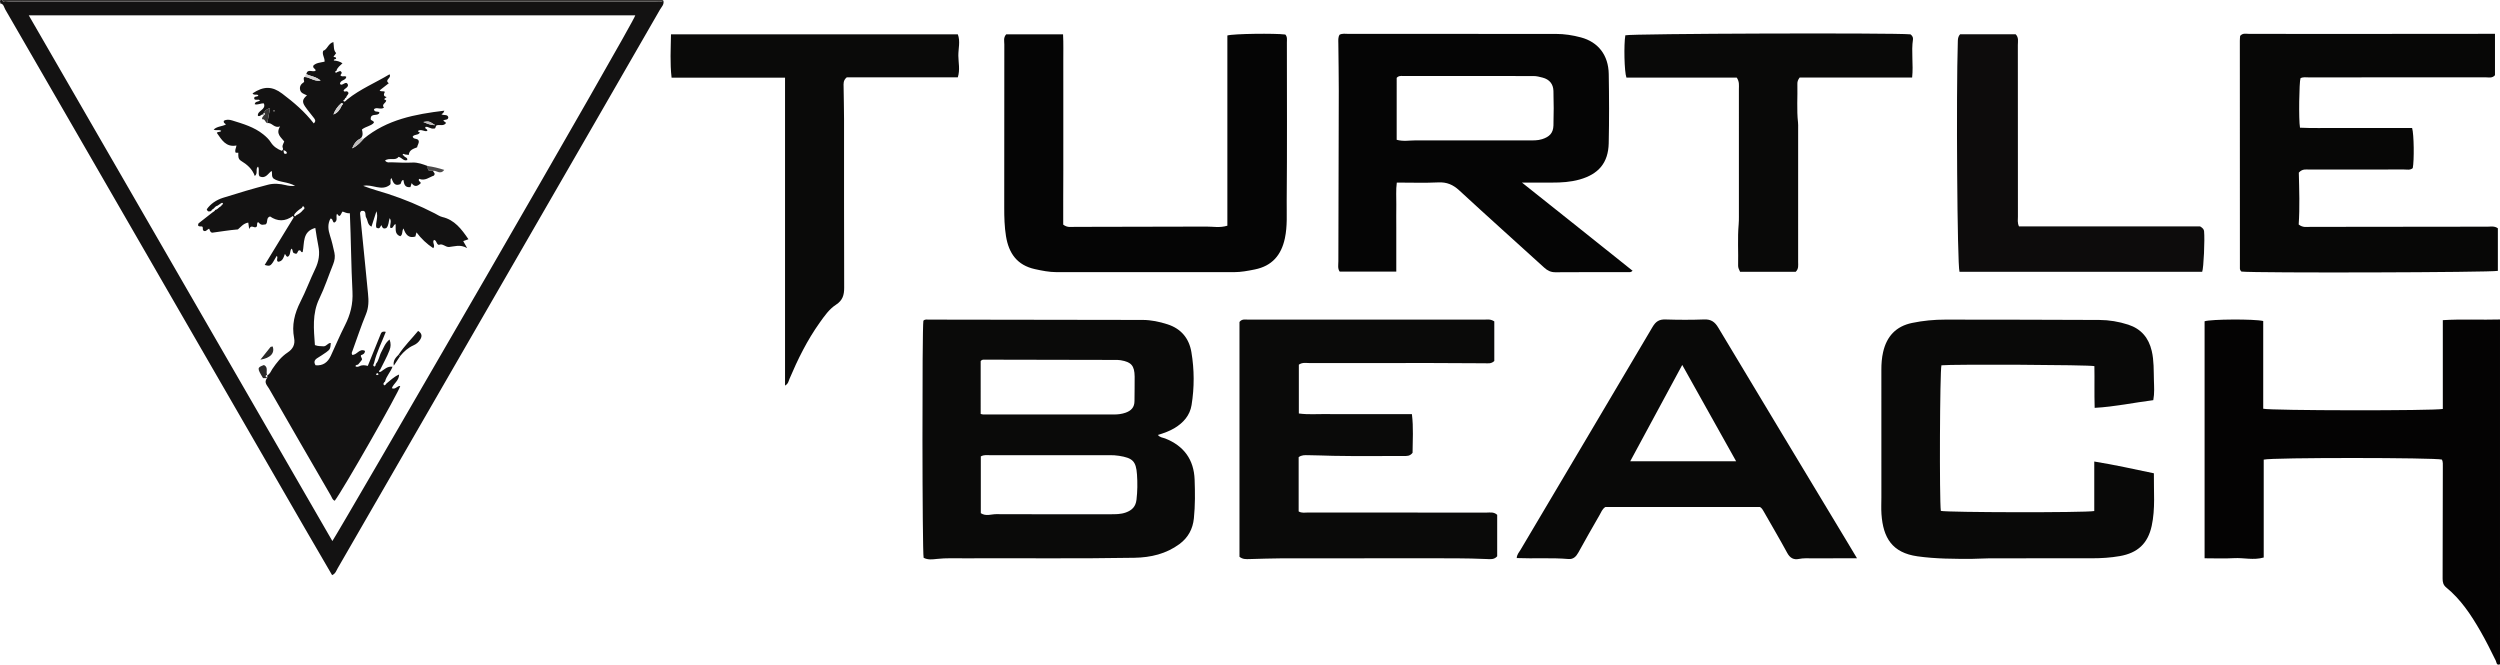 <?xml version="1.0" encoding="iso-8859-1"?>
<!-- Generator: Adobe Illustrator 27.0.0, SVG Export Plug-In . SVG Version: 6.00 Build 0)  -->
<svg version="1.1" id="Layer_1" xmlns="http://www.w3.org/2000/svg" xmlns:xlink="http://www.w3.org/1999/xlink" x="0px" y="0px"
	 viewBox="0 0 1479.093 393.228" style="enable-background:new 0 0 1479.093 393.228;" xml:space="preserve">
<g>
	<path style="fill:#040303;" d="M1479.093,393.011c-2.16,0.896-2.033-1.205-2.483-2.117c-2.928-5.943-5.863-11.871-9.177-17.619
		c-5.507-9.552-11.539-18.675-20.185-25.734c-1.774-1.448-2.113-3.172-2.106-5.277c0.068-21.985,0.078-43.969,0.125-65.954
		c0.003-1.497,0.143-2.99-0.503-4.391c-3.686-1.213-100.671-1.318-105.463,0.013c0,19.1,0,38.345,0,57.911
		c-6.078,1.727-11.845,0.052-17.527,0.379c-5.73,0.33-11.494,0.073-17.455,0.073c0-47.089,0-93.675,0-140.214
		c3.535-1.257,29.408-1.447,34.689-0.162c0,17.254,0,34.654,0,51.894c4.217,1.157,101.214,1.264,106.255,0.132
		c0-17.245,0-34.635,0-52.536c11.651-0.715,22.753-0.066,33.829-0.397C1479.093,257.011,1479.093,325.011,1479.093,393.011z"/>
	<path style="fill:#131212;" d="M392.465,0.347c0.626,2.254-1.057,3.7-1.994,5.333c-12.636,22.011-25.323,43.992-38.009,65.974
		c-26.784,46.412-53.581,92.816-80.36,139.232c-24.123,41.812-48.219,83.638-72.377,125.429c-0.794,1.373-1.257,3.13-3.242,3.954
		c-5.407-9.291-10.846-18.574-16.226-27.892C134.968,233.944,89.69,155.507,44.411,77.069C30.647,53.224,16.906,29.365,3.086,5.552
		C2.332,4.252,2.197,2.239,0.093,2.011c0.412-0.627-0.972-2.153,1-2C2.256,1.925,4.121,0.959,5.625,0.96
		c127.331,0.049,254.662,0.047,381.994,0.025C389.242,0.985,390.968,1.443,392.465,0.347z M196.636,320.106
		c3.4-4.706,178.609-307.145,179.222-311.026c-119.472,0-238.927,0-358.838,0C76.939,112.837,136.686,216.296,196.636,320.106z"/>
	<path style="fill:#383635;" d="M392.465,0.347c-1.496,1.096-3.223,0.638-4.846,0.638C260.287,1.007,132.956,1.009,5.625,0.96
		C4.121,0.959,2.256,1.925,1.093,0.011c130.333,0,260.667,0,391,0C392.212,0.128,392.336,0.24,392.465,0.347z"/>
	<path style="fill:#0A0A09;" d="M685.054,257.34c1.299,1.566,2.919,1.536,4.283,2.071c11.061,4.342,17.011,12.496,17.445,24.307
		c0.281,7.635,0.345,15.301-0.433,22.942c-0.643,6.318-3.408,11.42-8.477,15.18c-7.906,5.864-17.027,7.989-26.676,8.161
		c-33.484,0.599-66.971,0.161-100.457,0.319c-5.482,0.026-10.964-0.249-16.456,0.366c-2.566,0.288-5.335,0.666-7.832-0.687
		c-0.825-3.719-0.954-135.41-0.144-140.227c0.931-1.01,2.165-0.68,3.287-0.679c42.158,0.041,84.316,0.071,126.474,0.193
		c4.989,0.014,9.87,1.045,14.652,2.581c8.128,2.611,12.793,8.364,14.16,16.467c1.75,10.377,1.78,20.891,0.102,31.302
		c-0.983,6.096-4.786,10.432-10,13.591C691.982,255.046,688.715,256.218,685.054,257.34z M580.286,270.019c0,11.33,0,22.59,0,33.603
		c3.129,1.997,6.147,0.56,9.069,0.574c22.479,0.108,44.958,0.068,67.438,0.049c3.149-0.003,6.291,0.057,9.355-1.06
		c3.604-1.314,5.768-3.47,6.245-7.505c0.59-4.988,0.643-9.979,0.296-14.931c-0.559-7.971-2.586-9.778-10.646-11.08
		c-1.829-0.295-3.631-0.374-5.456-0.375c-23.645-0.005-47.29-0.011-70.935,0.014C584.016,269.311,582.317,268.935,580.286,270.019z
		 M580.206,244.911c0.839,0.179,1.16,0.308,1.482,0.308c25.797,0.015,51.593,0.03,77.39,0.008c2.319-0.002,4.609-0.258,6.855-1.052
		c3.339-1.181,5.283-3.219,5.273-6.921c-0.013-4.825,0.171-9.651,0.098-14.474c-0.098-6.453-1.976-8.589-8.26-9.653
		c-1.139-0.193-2.322-0.176-3.485-0.179c-25.795-0.061-51.589-0.111-77.384-0.157c-0.658-0.001-1.335,0.021-1.969,0.865
		C580.206,223.83,580.206,234.24,580.206,244.911z"/>
	<path style="fill:#050505;" d="M900.439,108.012c11.628,9.254,22.397,17.813,33.154,26.387
		c10.756,8.574,21.499,17.162,32.307,25.791c-1.058,1.064-1.9,0.807-2.655,0.808c-14.328,0.018-28.657-0.052-42.984,0.071
		c-2.746,0.024-4.685-0.955-6.634-2.728c-16.732-15.234-33.615-30.304-50.234-45.661c-3.69-3.41-7.375-5.015-12.431-4.77
		c-7.961,0.385-15.954,0.102-24.563,0.102c-0.614,4.472-0.223,8.758-0.289,13.002c-0.071,4.497-0.016,8.997-0.016,13.495
		c0,4.332,0,8.664,0,12.995c0,4.292,0,8.584,0,13.184c-11.414,0-22.335,0-33.475,0c-1.305-1.75-0.794-3.981-0.79-6.076
		c0.064-33.645,0.193-67.291,0.245-100.936c0.014-9.321-0.182-18.643-0.259-27.964c-0.015-1.798-0.253-3.654,0.747-5.203
		c1.751-0.838,3.438-0.481,5.068-0.481c40.985,0.002,81.97,0.047,122.955,0.035c5.032-0.002,9.94,0.777,14.752,2.061
		c10.218,2.727,16.263,10.473,16.457,21.652c0.236,13.652,0.286,27.317-0.016,40.967c-0.257,11.577-6,18.299-17.205,21.454
		c-5.346,1.505-10.79,1.839-16.292,1.821C912.701,107.998,907.121,108.012,900.439,108.012z M826.326,82.706
		c3.868,1.088,7.524,0.348,11.127,0.355c22.319,0.043,44.637,0.033,66.956,0.006c2.649-0.003,5.295,0.108,7.917-0.717
		c4.363-1.373,6.618-3.634,6.751-8.109c0.204-6.824,0.202-13.663-0.008-20.486c-0.125-4.047-2.362-6.793-6.422-7.842
		c-1.769-0.457-3.503-0.928-5.38-0.927c-25.821,0.015-51.643-0.024-77.464-0.041c-1.145-0.001-2.359-0.172-3.476,1.115
		C826.326,57.915,826.326,70.033,826.326,82.706z"/>
	<path style="fill:#090908;" d="M1273.962,236.751c-11.648,1.471-22.667,3.889-34.68,4.55c-0.266-8.62-0.003-16.712-0.165-24.686
		c-3.088-0.809-84.242-1.178-90.488-0.492c-0.944,3.396-1.262,79.471-0.359,86.136c3.521,0.94,85.01,1.127,90.772,0.09
		c0-9.407,0-18.965,0-29.297c12.254,1.988,23.597,4.531,35.271,6.963c-0.139,10.638,0.932,20.947-1.296,31.14
		c-2.285,10.453-8.308,15.997-18.866,17.852c-5.434,0.955-10.889,1.288-16.381,1.29c-20.166,0.007-40.331-0.015-60.497,0.02
		c-3.484,0.006-6.992,0.305-10.448,0.318c-10.788,0.04-21.596,0.01-32.333-1.491c-15.008-2.098-20.357-10.935-21.346-24.935
		c-0.234-3.317-0.054-6.664-0.054-9.997c-0.002-25.165,0.007-50.33-0.01-75.496c-0.002-3.503,0.242-6.945,1.026-10.389
		c2.128-9.354,7.636-15.283,17.106-17.262c6.526-1.364,13.149-1.982,19.814-1.975c30.33,0.033,60.659,0.052,90.989,0.203
		c5.814,0.029,11.565,0.972,17.136,2.79c7.647,2.496,12.076,7.805,13.893,15.541c1.348,5.736,1.114,11.575,1.286,17.379
		C1274.443,228.785,1274.733,232.615,1273.962,236.751z"/>
	<path style="fill:#0A0A09;" d="M884.084,190.148c0,7.855,0,15.777,0,23.416c-1.785,1.767-3.698,1.368-5.488,1.363
		c-10.33-0.027-20.66-0.137-30.99-0.147c-24.331-0.024-48.663-0.02-72.994,0.016c-1.946,0.003-4.006-0.523-6.169,0.947
		c0,9.344,0,18.893,0,28.887c5.567,0.767,11.032,0.268,16.461,0.356c5.665,0.092,11.332,0.021,16.998,0.021c5.5,0,10.999,0,16.499,0
		c5.48,0,10.96,0,16.928,0c1.006,7.995,0.429,15.7,0.396,22.893c-1.614,2.031-3.323,1.874-4.987,1.874
		c-13.999-0.001-28.001,0.174-41.995-0.094c-4.977-0.095-9.963-0.348-14.949-0.38c-1.822-0.012-3.67-0.165-5.464,1.176
		c0,10.597,0,21.353,0,32.101c1.89,1.115,3.763,0.648,5.536,0.65c35.164,0.032,70.328,0.016,105.492,0.042
		c2.109,0.002,4.37-0.559,6.432,1.33c0,8.059,0,16.333,0,24.51c-1.758,2.067-4.03,1.736-6.141,1.641
		c-12.312-0.552-24.63-0.445-36.947-0.447c-27.998-0.005-55.996-0.03-83.994,0.02c-6.486,0.012-12.971,0.305-19.457,0.445
		c-1.982,0.043-4.009,0.215-5.933-1.357c0-46.26,0-92.7,0-138.929c1.554-1.978,3.521-1.374,5.278-1.379
		c14.999-0.038,29.998-0.022,44.997-0.022c31.498,0,62.995-0.008,94.493,0.022C879.873,189.103,881.761,188.62,884.084,190.148z"/>
	<path style="fill:#070706;" d="M1476.12,20.008c0,8.658,0,16.597,0,24.481c-1.643,1.938-3.778,1.25-5.678,1.254
		c-22.66,0.042-45.319,0.027-67.979,0.027c-12.163,0-24.326-0.013-36.489,0.015c-1.643,0.004-3.341-0.334-4.906,0.482
		c-0.802,2.225-1.143,24.647-0.308,29.282c7.257,0.372,14.701,0.12,22.13,0.166c7.331,0.045,14.662,0.01,21.993,0.01
		c7.465,0,14.929,0,22.209,0c1.121,3.778,1.274,19.29,0.385,23.734c-1.543,1.349-3.46,0.812-5.229,0.816
		c-18.661,0.037-37.322,0.01-55.983,0.042c-1.936,0.003-4.051-0.56-6.203,1.817c0.236,9.958,0.625,20.53-0.072,30.693
		c2.488,1.968,4.734,1.401,6.827,1.4c34.987-0.021,69.974-0.095,104.961-0.123c1.946-0.002,4.012-0.501,6.048,0.955
		c0,8.318,0,16.75,0,25.183c-3.46,0.961-143.072,1.36-151.688,0.432c-0.092-0.099-0.206-0.217-0.314-0.34
		c-0.109-0.124-0.25-0.239-0.311-0.385c-0.128-0.305-0.301-0.628-0.301-0.944c-0.025-44.986-0.038-89.972-0.04-134.958
		c0-0.985,0.123-1.971,0.179-2.806c1.573-1.848,3.537-1.203,5.283-1.205c17.661-0.02,35.321,0.044,52.982,0.041
		c28.824-0.005,57.648-0.044,86.471-0.068C1471.894,20.007,1473.7,20.008,1476.12,20.008z"/>
	<path style="fill:#050505;" d="M595.311,20.315c10.851,0,21.918,0,33.631,0c0.296,5.524,0.115,10.8,0.146,16.063
		c0.032,5.499,0.007,10.998,0.007,16.497c0,5.332,0,10.665,0,15.997s0,10.665,0,15.997s0.008,10.665-0.002,15.997
		c-0.01,5.498-0.044,10.997-0.054,16.495c-0.01,5.297-0.002,10.595-0.002,15.53c2.409,1.885,4.655,1.337,6.754,1.336
		c25.993-0.019,51.987-0.064,77.98-0.172c3.933-0.016,7.927,0.844,12.385-0.519c0-37.611,0-75.168,0-112.549
		c3.682-1.058,28.285-1.347,34.295-0.559c1.271,1.367,0.915,3.098,0.916,4.721c0.016,31.328,0.17,62.657-0.106,93.983
		c-0.064,7.269,0.477,14.598-1.082,21.878c-2.136,9.978-7.618,16.352-17.772,18.405c-4.072,0.823-8.145,1.601-12.329,1.6
		c-34.994-0.009-69.988-0.003-104.982-0.007c-4.346,0-8.57-0.852-12.794-1.781c-10.482-2.306-15.471-9.278-17.12-19.507
		c-0.903-5.604-1.048-11.247-1.04-16.917c0.047-32.161,0.01-64.322,0.053-96.483C594.198,24.401,593.516,22.299,595.311,20.315z"/>
	<path style="fill:#090908;" d="M1098.674,330.299c-9.477,0-17.947-0.034-26.417,0.02c-2.648,0.017-5.289-0.182-7.953,0.369
		c-3.08,0.637-5.275-0.548-6.89-3.519c-4.519-8.312-9.329-16.465-14.006-24.691c-0.494-0.868-0.938-1.749-2.104-2.507
		c-30.322,0-60.938,0-91.528,0c-1.846,1.173-2.498,3.148-3.472,4.835c-4.227,7.321-8.409,14.67-12.486,22.076
		c-1.317,2.392-2.992,4.1-5.809,3.858c-10.115-0.868-20.262-0.136-30.659-0.568c0.088-2.09,1.394-3.429,2.253-4.879
		c26.048-43.977,52.168-87.912,78.148-131.929c1.85-3.134,3.883-4.472,7.533-4.356c7.655,0.242,15.33,0.285,22.981-0.012
		c4.073-0.159,6.293,1.452,8.324,4.842c25.08,41.859,50.294,83.637,75.472,125.437
		C1094.105,322.666,1096.136,326.067,1098.674,330.299z M1027.164,272.908c-10.679-19.09-21.076-37.677-31.888-57.004
		c-10.468,19.39-20.51,37.992-30.774,57.004C985.62,272.908,1006.082,272.908,1027.164,272.908z"/>
	<path style="fill:#0A0A09;" d="M464.457,45.934c-22.719,0-44.647,0-67.123,0c-1.001-8.659-0.481-16.975-0.347-25.611
		c56.829,0,113.05,0,169.702,0c1.577,4.114,0.261,8.45,0.299,12.646c0.037,4.078,1.105,8.237-0.313,12.776
		c-22.106,0-44.183,0-65.699,0c-2.208,1.867-1.889,3.768-1.869,5.56c0.07,6.324,0.257,12.647,0.262,18.971
		c0.027,33.311-0.042,66.623,0.079,99.934c0.016,4.343-0.901,7.505-4.829,10.053c-4.043,2.622-6.864,6.715-9.676,10.66
		c-7.359,10.322-12.926,21.601-17.855,33.228c-0.54,1.274-0.645,2.856-2.631,3.983C464.457,167.316,464.457,106.977,464.457,45.934z
		"/>
	<path style="fill:#090908;" d="M1029.494,160.805c-0.669-1.401-1.187-2.449-1.159-3.663c0.188-8.153-0.39-16.315,0.326-24.463
		c0.131-1.488,0.138-2.991,0.139-4.487c0.008-25.162,0.012-50.324-0.006-75.486c-0.001-2.131,0.398-4.346-1.27-6.778
		c-21.586,0-43.518,0-65.262,0c-1.282-3.428-1.593-19.632-0.652-25.041c3.189-1.025,158.53-1.549,168.711-0.563
		c0.978,0.713,1.649,1.808,1.475,2.95c-1.118,7.337,0.32,14.793-0.499,22.583c-22.69,0-44.788,0-66.546,0
		c-1.076,1.428-1.386,2.53-1.357,3.708c0.19,7.652-0.467,15.317,0.387,22.959c0.11,0.988,0.071,1.996,0.071,2.994
		c0.003,26.495,0.007,52.99-0.006,79.485c-0.001,1.956,0.397,4.03-1.432,5.802C1051.49,160.805,1040.407,160.805,1029.494,160.805z"
		/>
	<path style="fill:#0D0C0C;" d="M1159.313,160.793c-1.343-4.226-2.007-105.126-0.998-136.043c0.049-1.513,0.013-3.005,1.385-4.488
		c10.807,0,21.903,0,32.829,0c1.956,1.984,1.302,4.263,1.304,6.353c0.035,33.824,0.017,67.647,0.045,101.471
		c0.001,1.792-0.402,3.646,0.635,5.872c35.877,0,71.939,0,107.183,0c1.734,1.047,2.222,1.842,2.328,2.923
		c0.479,4.85-0.241,21.649-1.124,23.912C1255.213,160.793,1207.437,160.793,1159.313,160.793z"/>
	<path style="fill:#131212;" d="M256.215,101.041c0.058,0.949,1.699,1.395,0.484,2.856c-2.647,0.863-5.28,3.362-8.727,1.905
		c-0.89,1.549,1.189,1.571,0.907,2.665c-1.793,1.695-3.586,2.43-5.339-0.118c-0.241,0.779-0.469,1.517-0.725,2.347
		c-3.345,0.44-3.779-1.873-4.142-4.231c-1.475,0.217-1.063,1.848-1.898,2.521c-3.461,1.363-4.254-1.269-5.185-3.658
		c-1.181,1.268-0.057,2.72-0.756,3.92c-5.08,4.23-10.617-0.563-15.942,0.724c4.897,1.908,9.93,3.222,14.86,4.819
		c9.493,3.075,18.62,6.927,27.482,11.466c1.472,0.754,2.897,1.769,4.467,2.138c7.265,1.705,11.307,7.101,15.45,13.148
		c-1.095,0.388-2.01,0.712-3.097,1.096c0.509,0.907,1.1,1.96,2.322,4.138c-4.305-2.39-7.466-0.909-10.717-0.642
		c-2.191,0.117-3.821-2.351-6.033-1.237c-1.691-0.574-1.169-2.704-2.876-2.946c-1.276,1.506,0.987,3.173-0.424,4.886
		c-3.808-2.503-7.095-5.6-9.928-9.362c-0.232,0.879-0.427,1.618-0.653,2.477c-4.014,1.192-5.767-1.202-7.039-4.802
		c-1.073,1.624-0.238,3.63-1.917,4.632c-3.503-1.278-2.531-4.405-2.714-7.154c-1.548,0.201-1.16,2.67-3.08,2.262
		c-0.693-1.795,1.06-3.836-0.474-5.833c-0.641,2.085-0.513,4.356-1.901,5.823c-2.062,0.938-2.467-0.445-2.96-1.71
		c-0.789,0.821-0.862,2.854-3.081,1.407c-0.555-2.87,1.378-5.925,0.135-9.607c-1.058,3.293-1.963,6.107-2.935,9.129
		c-2.469-1.172-2.089-3.693-3.143-5.355c-0.852-1.344,0.485-4.574-2.851-3.927c-0.984,0.706-0.755,1.543-0.673,2.361
		c0.977,9.748,1.953,19.496,2.919,29.245c0.573,5.783,1.094,11.571,1.704,17.35c0.439,4.158,0.436,8.128-1.241,12.187
		c-2.902,7.026-5.268,14.272-7.881,21.418c-0.276,0.756-0.812,1.439-0.272,2.554c2.739,0.336,4.363-4.153,7.602-2.315
		c-0.097,1.655-1.146,2.099-2.326,2.502c-0.597,1.051,1.114,1.907,0.378,2.943c-0.659,0.926-1.439,1.766-2.165,2.644
		c-0.615,0.145-1.295,0.175-1.584,0.919c0.733,0.672,1.519,0.353,2.3,0.115c1.539-0.892,3.157-0.75,5.056-0.255
		c2.464-6.064,4.959-12.11,7.362-18.193c0.502-1.271,0.776-2.533,3.284-1.954c-2.34,6.174-5.384,11.934-6.892,18.214
		c-0.041,0.778-1.224,1.655,0.167,2.319c0.76-0.303,0.711-1.002,0.869-1.592c1.839-2.031,1.98-4.838,3.258-7.129
		c1.335-2.393,2.121-5.148,4.836-7.286c0.874,2.386,0.762,4.285-0.034,6.357c-1.544,4.021-3.697,7.735-5.556,11.595
		c-0.259,0.283-0.793,0.68-0.731,0.829c0.324,0.779,0.88,0.365,1.373,0.121c1.961-1.287,3.666-3.187,6.685-2.778
		c-1.19,3.221-3.675,5.565-4.424,8.738c-0.716,0.624-1.34,1.269-0.552,2.244c0.764-0.018,1.033-0.616,1.403-1.089
		c2.294-1.753,4.288-3.949,7.468-5.304c-0.052,3.776-3.308,5.291-4.291,8.09c2.125,1.047,3.185-1.551,4.969-1.284
		c-0.683,3.364-34.006,61.762-38.748,67.874c-1.385-0.504-1.661-1.908-2.281-2.979c-12.229-21.097-24.464-42.191-36.586-63.35
		c-1.03-1.798-3.283-3.69-1.171-6.216l0.154-0.406c0.005-0.448,0.009-0.896,0.014-1.344l-0.098,0.096
		c1.681-0.694,2.143-2.424,3.035-3.737c2.542-3.741,5.264-7.268,9.101-9.797c3.061-2.017,4.511-4.749,3.789-8.503
		c-1.471-7.644,0.239-14.623,3.759-21.53c3.219-6.319,5.673-13.03,8.762-19.443c2.044-4.243,2.838-8.772,1.816-13.537
		c-0.727-3.392-1.165-6.845-1.798-10.666c-7.83,2.15-6.327,8.908-7.468,14.248c-1.095,0.549-0.991-1.155-1.821-0.979
		c-1.514-0.211-0.916,2.872-2.869,1.814c-1.687-0.269-0.849-2.057-1.916-2.841c-1.175,1.353-0.362,3.615-2.108,4.772
		c-1.031,0.212-1.092-0.899-1.807-1.633c-0.798,2.084-1.289,4.424-4.038,4.647c-1.435-0.89,0.308-2.531-0.815-3.481
		c-3.605,6.319-3.605,6.319-7.104,5.356c5.768-9.445,11.465-18.774,17.162-28.102c-0.148-0.3-0.296-0.6-0.444-0.899
		c-4.667,3.491-9.261,3.273-13.553,0.309c-2.597,0.817-0.976,3.543-2.611,4.7c-2.662,0.381-2.662,0.381-4.439-1.358
		c-1.159,0.631-0.132,2.127-1.048,2.86c-1.308,1.007-3.05-1.769-4.243,1.263c-0.251-1.771-0.387-2.73-0.544-3.832
		c-2.925,0.451-4.575,2.777-6.128,4.037c-5.539,0.452-10.421,1.332-15.213,1.945c-1.36-0.272-1.293-1.48-1.781-2.356
		c-1.07,0.244-1.608,1.615-2.879,1.376c-1.348-0.393-0.645-1.642-0.992-2.43c-0.756-0.755-2.022,0.247-2.722-0.944
		c0.105-0.362,0.09-1.003,0.395-1.249c2.71-2.19,5.476-4.311,8.225-6.452c0.524-0.446,1.304-0.62,1.506-1.411
		c1.085-0.149,1.749-0.955,2.512-1.608c0.528-0.436,1.306-0.62,1.45-1.442c0.485-0.135,0.906-0.436,0.551-0.924
		c-0.334-0.46-0.81-0.114-1.189,0.138c-0.62,0.428-1.239,0.856-1.859,1.284c-1.051,0.228-1.712,0.98-2.359,1.753
		c-0.531,0.435-1.287,0.647-1.435,1.458c-0.941,0.171-1.981,0.787-2.648-1.022c2.264-3.279,5.698-5.577,9.627-6.822
		c8.826-2.798,17.717-5.421,26.675-7.757c3.341-0.871,6.952-0.597,10.378,0.253c1.618,0.402,3.187,0.654,5.622,0.44
		c-4.554-2.54-9.33-1.985-12.719-4.259c-1.562-1.405-0.572-3.046-1.226-4.583c-2.174,1.605-3.586,4.909-7.15,3.183
		c-1.082-1.761,0.205-3.939-0.861-5.742c-1.751,1.384,0.182,3.897-1.909,5.588c-1.496-4.238-4.602-6.837-8.166-9.005
		c-1.904-1.158-1.601-3.106-1.587-4.775c-0.562,0-1.08,0-1.545,0c-0.757-1.484,0.244-2.663,0.449-4.287
		c-6.242,1.182-8.762-3.386-11.608-7.45c0.603-0.977,2.005-0.203,2.578-1.232c-1.341-0.935-2.97,0.065-4.458-0.736
		c2.028-1.966,4.881-1.801,7.179-2.958c-0.168-0.764-1.49-0.671-1.17-2.197c1.366-0.957,3.331-0.747,4.878-0.266
		c6.477,2.012,13.061,3.899,18.482,8.274c1.679,1.356,3.283,2.84,4.445,4.693c1.577,2.514,3.894,3.987,6.461,5.011
		c1.476-0.844,0.332-1.81,0.43-2.66c0.106-0.92,0.633-1.792,1.043-2.857c-1.782-2.45-5.23-4.466-2.441-8.954
		c-3.53,1.423-4.784-2.484-7.596-1.894c0.534-2.865,1.068-5.729,1.644-8.821c-2.06,0.383-2.898,1.573-3.73,2.771
		c-0.307,0.426-0.293,0.852-0.004,1.279l0.193-0.111c-1.386-1.113-2.156,1.399-3.637,0.558c-0.521-3.159,5.035-3.447,3.519-7.357
		c-1.835-0.172-3.541,1.042-5.403,0.489c0.202-1.853,2.268-1.298,3.115-2.279c-1.01-0.972-2.387,0.191-3.373-0.773
		c-0.49-2.163,2.087-0.955,2.41-2.201c-0.914-0.944-2.626,0.241-3.451-1.164c6.601-4.375,11.63-4.315,17.528,0.13
		c6.883,5.188,13.416,10.752,18.689,17.637c1.543-1.401,0.7-2.404,0.026-3.307c-1.689-2.262-3.582-4.38-5.161-6.713
		c-1.896-2.802-1.549-4.274,1.128-6.571c-1.607-0.812-3.644-1.217-4.07-3.304c-0.396-1.945,0.411-3.354,2.2-4.478
		c0.639-0.402-0.694-2.111,0.338-3.098c3.107,0.017,5.627,2.797,9.624,2.143c-2.838-2.442-5.964-2.515-8.502-3.859
		c0.817-3.404,3.703-0.916,5.461-1.939c0.37-1.295-1.812-1.281-1.301-3.038c1.549-1.682,4.129-1.819,6.655-2.348
		c0.245-2.27-1.641-4.128-0.818-6.436c2.504-0.753,2.852-4.298,6.041-5.192c0.411,2.433-0.065,4.86,1.631,6.548
		c-0.626,0.856-1.109,1.515-1.597,2.182c0.485,0.139,0.946,0.271,1.412,0.404c0.779,1.469-1.374,0.546-1.177,1.813
		c1.742,0.127,3.543,0.54,5.106,1.63c-1.338,1.314-3.056,2.439-3.595,4.495c-0.478,0.118-0.946,0.392-0.59,0.887
		c0.337,0.469,0.791,0.046,1.15-0.21c0.604-0.22,1.208-0.44,1.68-0.611c1.602,0.923,0.645,1.686,0.117,2.465
		c0.865,1.418,2.5,0.053,3.505,1.001c-0.275,2.23-3.584,1.727-3.755,4.133c1.334,1.928,3.63-2.586,4.767,0.677
		c-0.074,1.728-2.067,1.964-2.632,3.305c0.534,1.43,1.815-0.445,2.768,1.096c0.596,0.972-1.118,1.808-1.22,3.042
		c-0.564,0.166-0.816,0.573-0.869,1.132c-0.466,0.14-1,0.531-0.744,0.905c0.518,0.757,1.065,0.181,1.526-0.257
		c0.273-0.253,0.547-0.506,0.82-0.758c7.624-6.09,16.615-9.781,24.905-14.794c1.449,2.377-3.299,3.169-0.435,5.285
		c-1.844,1.443-3.524,2.758-5.418,4.241c0.874,0.988,2.177,0.131,3.095,0.871c-0.683,1.304-1.082,2.642,1.061,3.049
		c-0.524,0.419-1.011,0.807-1.544,1.233c0.425,0.269,0.824,0.522,1.298,0.823c-0.186,1.603-3.055,2.265-1.34,4.236
		c-2.074,1.434-4.222-0.567-5.927,0.898c0.166,2.233,2.519,0.842,3.27,2.047c-0.875,2.507-5.12-0.077-5.203,3.606
		c-0.187,1.324,1.991,0.901,1.888,2.39c-1.812,2.03-4.77,2.099-7.084,4c0.425,1.676,0.879,3.622-0.683,5.216
		c-2.149,1.065-3.742,2.594-5.066,5.927c3.471-1.696,5.054-3.815,6.822-5.703c13.761-11.367,30.297-14.499,47.719-16.6
		c-0.457,0.889-0.544,1.186-0.732,1.392c-0.202,0.221-0.498,0.357-1.002,0.699c1.268,0.971,3.433-0.177,4.062,1.752
		c-0.072,2.014-2.079,1.149-3,2.037c0.557,0.447,1.117,0.897,1.693,1.359c-1.446,2.169-3.728,0.856-5.523,1.436
		c-0.975,0.341-0.42,2.146-1.649,1.896c-1.989,0.425-3.274-1.303-4.999-0.965c-0.78,1.342,1.305,0.966,1.029,2.386
		c-1.664,0.662-3.441-1.287-5.426-0.06c-0.378,0.592,0.674,0.558,1.004,0.98c-0.776,1.815-3.25,0.88-4.215,2.463
		c0.521,1.86,2.945,0.756,3.546,2.418c0.378,1.365-0.668,2.406-0.927,3.897c-2.112,0.866-4.687,1.469-4.918,4.495
		c-0.971-0.113-1.618-0.189-2.265-0.264c-0.399-0.27-0.93-0.568-1.231-0.104c-0.359,0.553,0.198,0.719,0.65,0.814
		c0.22,1.167,2.305,0.848,1.918,2.593c-2.073,0.825-3.066-1.382-5.13-1.909c-1.776,2.607-5.407,0.24-7.995,2.204
		c1.237,1.555,2.657,0.988,3.844,1.035c4.121,0.162,8.257,0.342,12.371,0.157c3.265-0.146,6.11,0.987,9.034,2.043
		c0.138,0.924-0.304,2.008,0.923,2.814C254.591,101.041,255.403,101.041,256.215,101.041z M175.376,127.294
		c1.557-0.713,2.889-1.713,3.929-3.084c0.877-0.596,1.294-1.245-0.038-2.343c-0.241,0.384-0.478,0.759-0.714,1.135
		c-1.591,0.967-3.039,2.103-4.22,3.555c-0.279,0.529-0.627,1.12,0.137,1.465C174.629,128.094,175.067,127.553,175.376,127.294z
		 M202.058,60.91c-2.152,1.876-3.83,4.081-4.791,6.822c2.551-0.944,3.887-2.958,4.908-5.262
		C203.348,61.322,203.348,61.322,202.058,60.91z M206.995,126.188c-1.685,0.124-2.968-0.557-4.273-1.025
		c-0.91,0.818-0.83,2.295-2.129,2.67c-0.399-0.439-0.806-0.887-1.226-1.349c-0.89,1.704,0.834,4.172-1.679,5.236
		c-1.155-0.532-0.654-2.439-2.175-2.405c-1.826,3.356-1.377,6.682-0.251,10.139c1.074,3.296,1.861,6.696,2.594,10.089
		c0.499,2.308,0.151,4.588-0.756,6.825c-2.732,6.738-4.972,13.708-8.144,20.228c-4.393,9.031-3.288,18.278-2.646,27.577
		c2.034,0.813,3.878,0.558,5.316,0.724c1.798-0.223,2.414-2.12,4.099-1.945c-0.294,3.381-0.408,3.765-2.666,5.425
		c-1.736,1.276-3.601,2.376-5.414,3.547c-1.659,1.072-2.081,2.408-0.936,4.198c4.456,0.391,7.248-1.801,9.016-5.617
		c2.783-6.009,5.364-12.119,8.36-18.019c3.209-6.319,4.839-12.6,4.454-19.953C207.741,157.28,207.681,141.98,206.995,126.188z
		 M257.455,74.03c-3.584-2.353-3.567-2.405-7.023-1.855C252.906,73.14,254.533,74.08,257.455,74.03z M167.753,88.835
		c0.088,1.939,0.432,2.746,2.029,1.824C169.642,89.779,169.136,89.232,167.753,88.835z M224.012,221.38
		c-0.617-0.894-1.107-0.738-1.555,0.127C223.094,222.287,223.553,221.867,224.012,221.38z M161.485,65.48
		c0.297,0.477,0.679,0.554,1.119,0.213c0.059-0.046,0.074-0.269,0.021-0.32C162.213,64.975,161.829,65.078,161.485,65.48z"/>
	<path style="fill:#131212;" d="M235.862,209.786c3.348-5.082,7.662-9.321,11.529-14.021c2.64,1.743,2.261,3.537,1.077,5.347
		c-0.916,1.401-2.194,2.473-3.738,3.149c-3.262,1.428-5.811,3.725-8.029,6.443C236.421,210.399,236.141,210.093,235.862,209.786z"/>
	<path style="fill:#292827;" d="M158.162,223.309l-0.154,0.406c-0.821,0-1.642,0-2.377,0c-3.584-5.926-3.555-6.279,0.545-7.753
		c2.818,1.352,0.943,4.167,1.901,6.098l0.098-0.096c-0.549-0.164-0.987,0.035-0.999,0.589
		C157.165,223.099,157.618,223.334,158.162,223.309z"/>
	<path style="fill:#292827;" d="M154.059,212.798c2.073-2.618,3.966-5.058,5.937-7.435c0.247-0.298,0.905-0.256,1.368-0.37
		C162.652,208.933,160.003,211.838,154.059,212.798z"/>
	<path style="fill:#4C4A4A;" d="M256.215,101.041c-0.812,0-1.625,0-2.254,0c-1.226-0.806-0.784-1.89-0.923-2.814
		c3.217,0.435,6.351,1.2,9.783,2.284C260.554,103.604,258.273,100.746,256.215,101.041z"/>
	<path style="fill:#383635;" d="M156.032,66.802c0.832-1.198,1.671-2.388,3.73-2.771c-0.576,3.092-1.11,5.957-1.644,8.821
		c-1.273-0.42-1.221-2.57-2.996-2.281c-0.395-1.212,0.779-1.721,1.099-2.601l-0.193,0.111c0.442-0.137,0.921-0.309,0.754-0.879
		C156.726,67.012,156.292,66.933,156.032,66.802z"/>
	<path style="fill:#D4D2D2;" d="M181.201,43.824c2.538,1.344,5.665,1.417,8.502,3.859c-3.996,0.654-6.517-2.126-9.624-2.143
		C180.453,44.967,180.827,44.395,181.201,43.824z"/>
	<path style="fill:#BDBABA;" d="M215.183,82.073c-1.768,1.888-3.351,4.007-6.822,5.703c1.323-3.333,2.917-4.862,5.066-5.927
		C214.012,81.924,214.598,81.998,215.183,82.073z"/>
	<path style="fill:#131212;" d="M236.701,210.705c-1.24,1.88-2.479,3.759-3.719,5.639c-0.578-3.029,1.154-4.792,2.88-6.558
		C236.141,210.093,236.421,210.399,236.701,210.705z"/>
	<path style="fill:#D4D2D2;" d="M202.175,62.47c-1.021,2.304-2.357,4.318-4.908,5.262c0.961-2.741,2.639-4.946,4.791-6.822
		C202.097,61.43,202.136,61.95,202.175,62.47z"/>
	<path style="fill:#BDBABA;" d="M257.455,74.03c-2.923,0.049-4.549-0.891-7.023-1.855C253.888,71.625,253.871,71.677,257.455,74.03z
		"/>
	<path style="fill:#383635;" d="M161.484,65.484c0.345-0.405,0.728-0.509,1.14-0.11c0.052,0.051,0.038,0.274-0.021,0.32
		C162.164,66.034,161.782,65.957,161.484,65.484z"/>
</g>
</svg>
